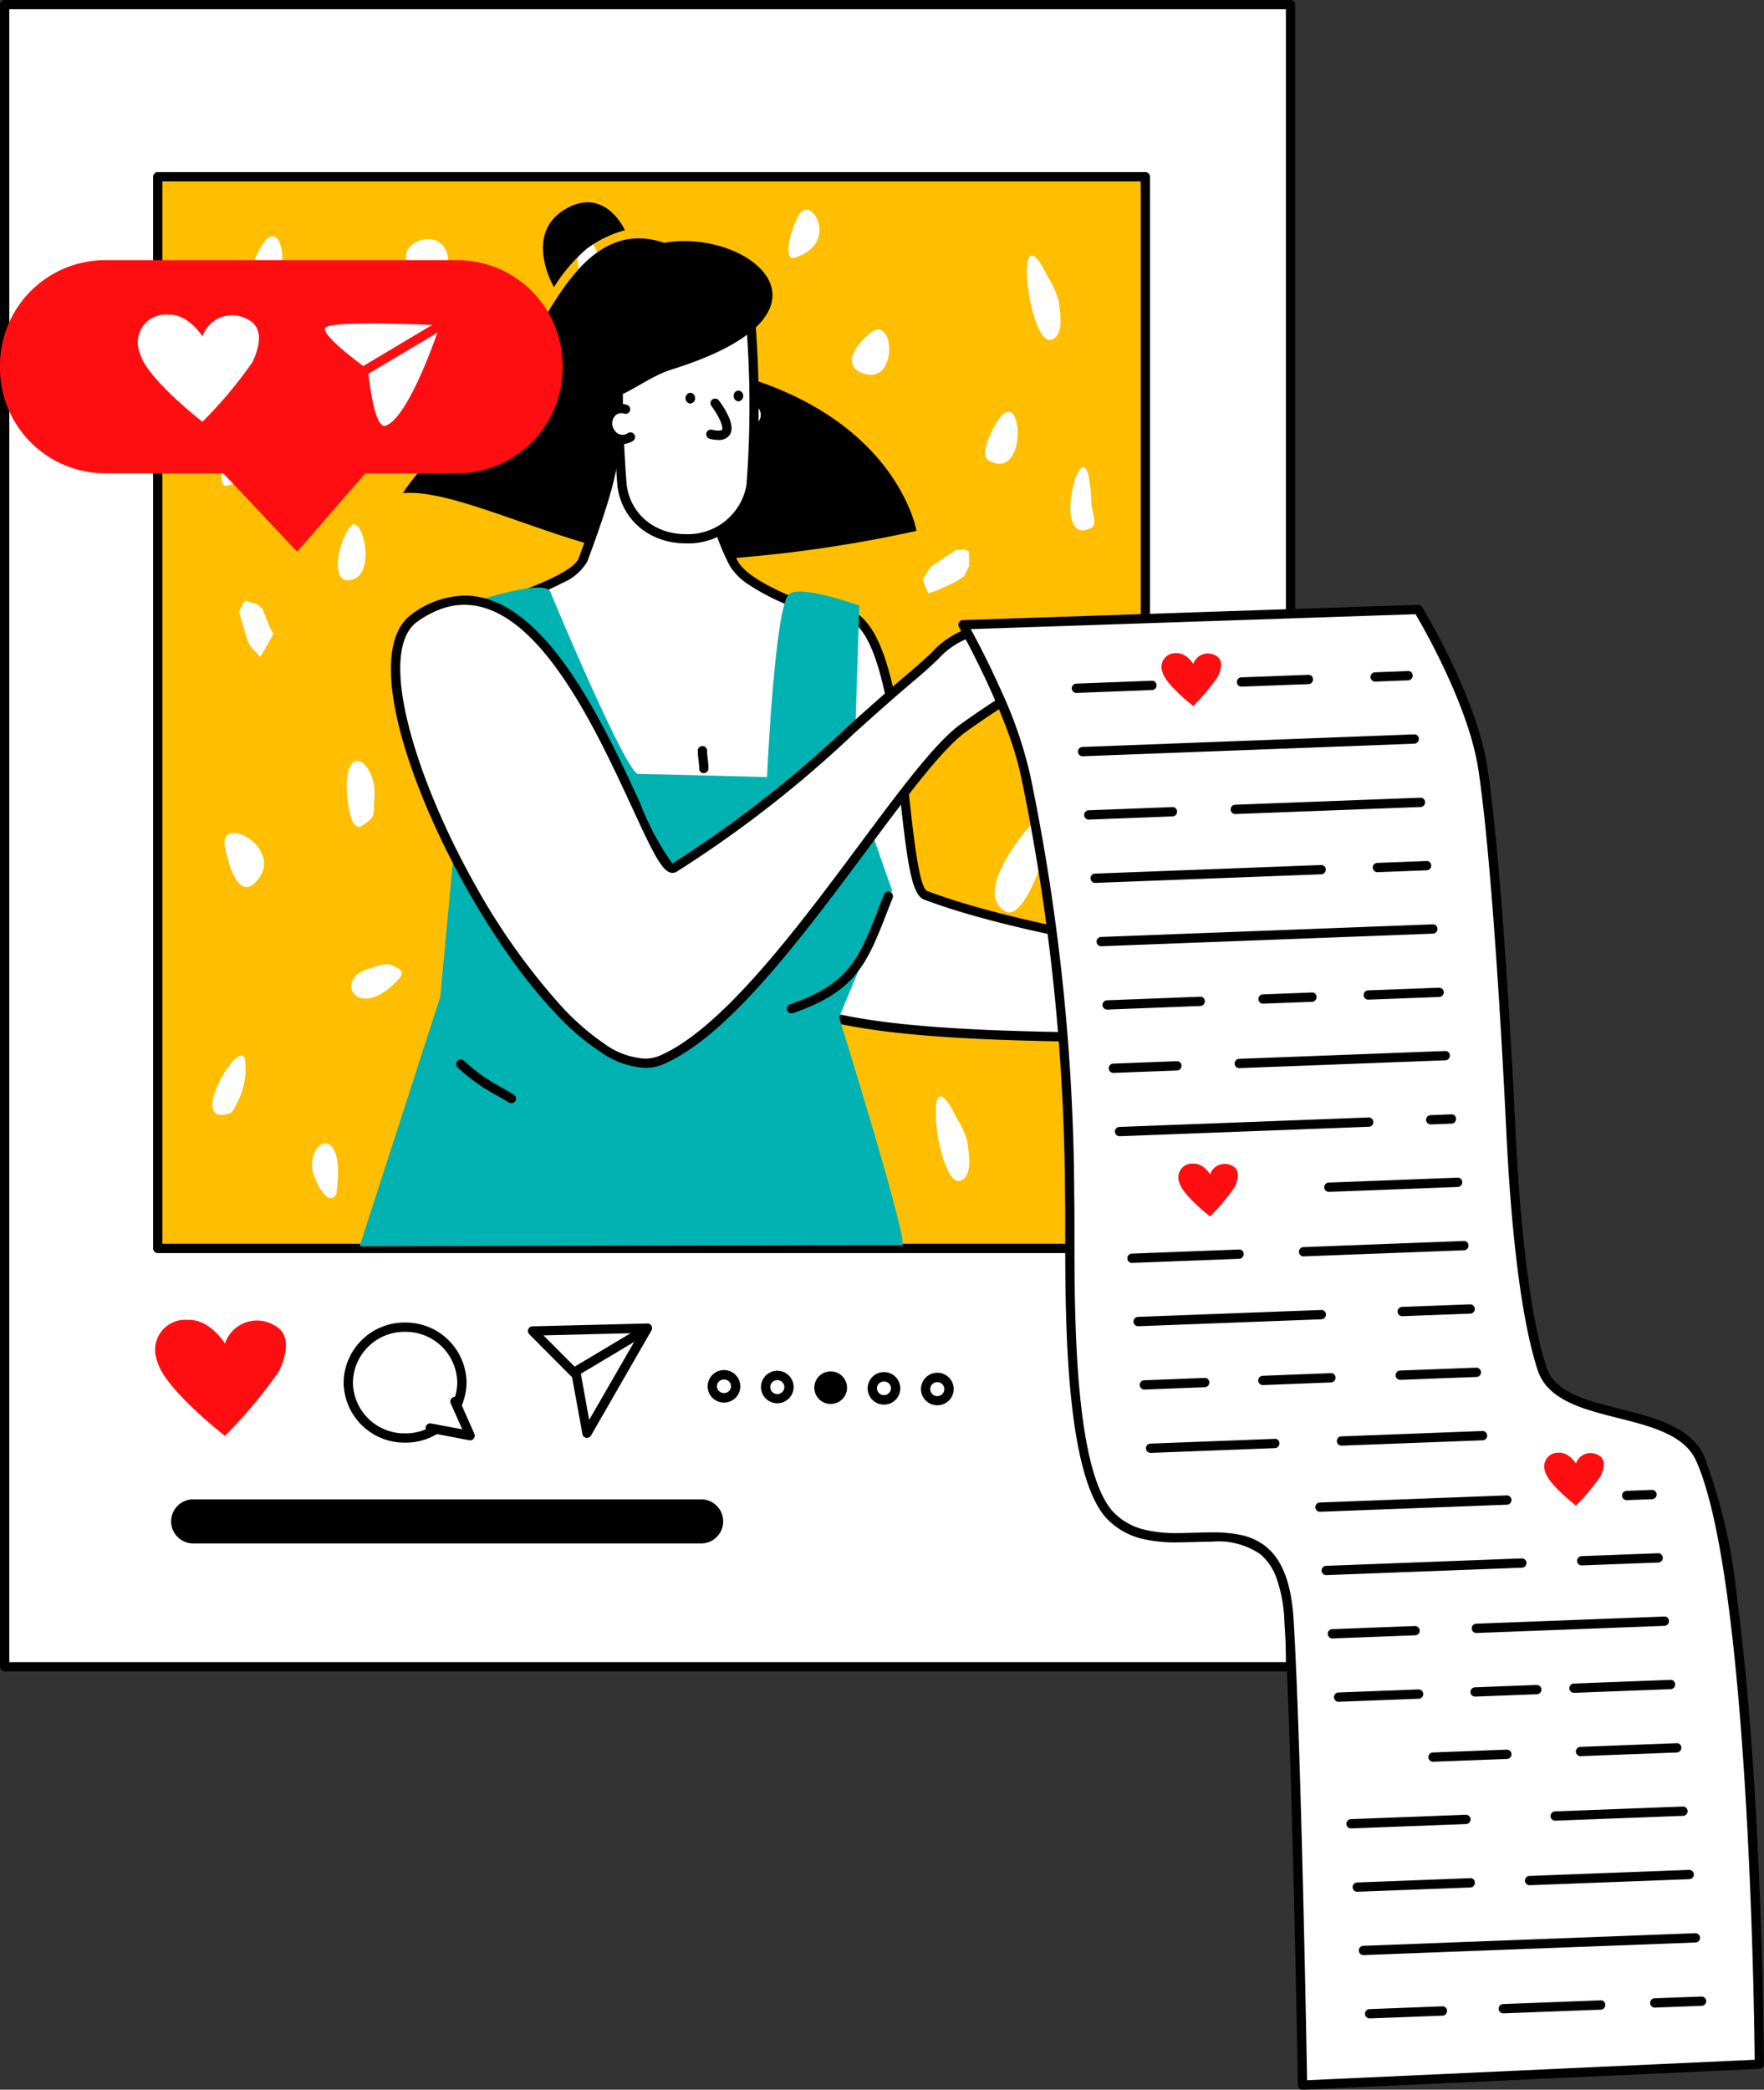 <svg xmlns="http://www.w3.org/2000/svg" xmlns:xlink="http://www.w3.org/1999/xlink" width="102.367" height="121.269" viewBox="0 0 102.367 121.269"><rect x="0" y="0" width="102.367" height="121.269" fill="#333333" stroke="none"/><defs><style>.a{fill:none;}.b{fill:#fff;}.c{fill:#ffbe00;}.d{fill:#ff0e11;}.e{fill:#fdfdfd;}.f{fill:#00b2b2;}.g{fill:#7394e3;}.h{clip-path:url(#a);}.i{clip-path:url(#b);}</style><clipPath id="a"><path class="a" d="M0,0H46.751V86.171H0Z"/></clipPath><clipPath id="b"><path class="a" d="M0,0H32.645V12.373H0Z"/></clipPath></defs><path class="b" d="M0,96.454H74.646V0H0Z" transform="translate(0.265 0.346)"/><g transform="translate(0 0)"><path d="M74.891,96.992H.269A.27.27,0,0,1,0,96.722V.27A.27.27,0,0,1,.269,0H74.891a.27.27,0,0,1,.27.27V96.722A.27.27,0,0,1,74.891,96.992ZM.539.539V96.453H74.622V.539Z"/><path class="c" d="M0,62.191H57.311V0H0Z" transform="translate(9.155 10.258)"/><path d="M57.58,62.73H.269A.27.27,0,0,1,0,62.461V.27A.27.27,0,0,1,.269,0H57.58a.27.27,0,0,1,.269.27V62.461A.27.27,0,0,1,57.58,62.73ZM.539.539V62.191H57.311V.539Z" transform="translate(8.886 9.988)"/><path class="b" d="M.692,6.045C-1.086,5.208,1,2.237,2.044,1.059c.288-.328.556-1.317.851-1,.9.983-1.061,6.52-2.2,5.981" transform="translate(57.723 46.873)"/><path class="b" d="M1.533,4.849C.126,5.727-.923-3.235,1.227,1.277a4.541,4.541,0,0,1,.638,1.462c.061.709.272,1.733-.332,2.11" transform="translate(33.481 13.465)"/><path class="b" d="M1.533,4.849C.126,5.727-.923-3.235,1.227,1.277a4.536,4.536,0,0,1,.638,1.462c.061.709.272,1.733-.332,2.11" transform="translate(59.592 14.824)"/><path class="b" d="M1.533,4.848C.126,5.727-.923-3.235,1.227,1.277a4.528,4.528,0,0,1,.638,1.462c.061.709.272,1.733-.332,2.11" transform="translate(54.296 63.627)"/><path class="d" d="M4.013,1.369A1.962,1.962,0,0,1,6.867.306c.973.493.759,1.652.288,2.661A27.349,27.349,0,0,1,4.012,6.73S.471,3.979.09,2.4A1.744,1.744,0,0,1,1.86,0C3.138-.065,4.013,1.369,4.013,1.369" transform="translate(9.041 76.596)"/><path class="b" d="M0,3.216A3.257,3.257,0,0,1,3.3,0a3.257,3.257,0,0,1,3.3,3.216A3.257,3.257,0,0,1,3.3,6.432,3.257,3.257,0,0,1,0,3.216" transform="translate(20.211 77.017)"/><path d="M3.566,6.971A3.531,3.531,0,0,1,0,3.485,3.531,3.531,0,0,1,3.566,0,3.531,3.531,0,0,1,7.133,3.485,3.531,3.531,0,0,1,3.566,6.971Zm0-6.432A2.991,2.991,0,0,0,.539,3.485,2.991,2.991,0,0,0,3.566,6.432,2.991,2.991,0,0,0,6.594,3.485,2.991,2.991,0,0,0,3.566.539Z" transform="translate(19.941 76.748)"/><path class="b" d="M1.441,0l.887,2L0,1.552" transform="translate(24.954 81.315)"/><path d="M2.6,2.535a.268.268,0,0,1-.051,0L.219,2.087a.27.27,0,0,1,.1-.53L2.142,1.9,1.464.379A.27.27,0,0,1,1.956.16l.887,2a.27.27,0,0,1-.246.379" transform="translate(24.685 81.045)"/><path class="b" d="M0,.165,6.667,0,3.159,6.1l-.61-3.382Z" transform="translate(30.905 77.074)"/><path d="M3.428,6.638a.251.251,0,0,1-.046,0,.27.27,0,0,1-.219-.218l-.6-3.3L.079.626A.27.27,0,0,1,.263.165L6.93,0h.014a.261.261,0,0,1,.225.132A.271.271,0,0,1,7.17.4L3.662,6.5A.27.27,0,0,1,3.428,6.638ZM6.464.551h0L.9.689l2.1,2.106a.271.271,0,0,1,.075.143l.479,2.657L6.464.551Z" transform="translate(30.636 76.804)"/><path class="b" d="M0,2.384,3.99,0" transform="translate(33.343 77.239)"/><path d="M.27,2.923a.27.27,0,0,1-.138-.5L4.122.038A.269.269,0,0,1,4.4.5L.407,2.885a.266.266,0,0,1-.138.038" transform="translate(33.074 76.97)"/><path class="b" d="M0,.669A.673.673,0,0,1,.678,0a.674.674,0,0,1,.678.669.674.674,0,0,1-.678.67A.674.674,0,0,1,0,.669" transform="translate(41.335 79.785)"/><path d="M.947,1.878A.944.944,0,0,1,0,.938a.947.947,0,0,1,1.895,0A.945.945,0,0,1,.947,1.878Zm0-1.339a.4.4,0,0,0-.408.4.409.409,0,0,0,.817,0A.4.4,0,0,0,.947.539Z" transform="translate(41.066 79.515)"/><path class="b" d="M0,.669A.674.674,0,0,1,.678,0a.674.674,0,0,1,.678.669.673.673,0,0,1-.678.669A.673.673,0,0,1,0,.669" transform="translate(44.43 79.824)"/><path d="M.947,1.878A.944.944,0,0,1,0,.939a.947.947,0,0,1,1.894,0A.944.944,0,0,1,.947,1.878Zm0-1.339a.4.4,0,0,0-.408.4.408.408,0,0,0,.817,0A.4.4,0,0,0,.947.539Z" transform="translate(44.161 79.554)"/><path d="M0,.669A.674.674,0,0,1,.679,0a.674.674,0,0,1,.678.669.674.674,0,0,1-.678.67A.674.674,0,0,1,0,.669" transform="translate(47.525 79.863)"/><path d="M.948,1.879A.945.945,0,0,1,0,.939a.948.948,0,0,1,1.9,0A.945.945,0,0,1,.948,1.879Zm0-1.339a.4.4,0,0,0-.409.4.409.409,0,0,0,.818,0A.4.4,0,0,0,.948.539Z" transform="translate(47.255 79.593)"/><path class="b" d="M0,.669A.674.674,0,0,1,.678,0a.674.674,0,0,1,.678.669.674.674,0,0,1-.678.669A.674.674,0,0,1,0,.669" transform="translate(50.62 79.902)"/><path d="M.948,1.878A.945.945,0,0,1,0,.939a.947.947,0,0,1,1.895,0A.944.944,0,0,1,.948,1.878Zm0-1.339a.4.4,0,0,0-.409.4.409.409,0,0,0,.817,0A.4.4,0,0,0,.948.539Z" transform="translate(50.35 79.632)"/><path class="b" d="M0,.67A.674.674,0,0,1,.678,0a.674.674,0,0,1,.679.67.674.674,0,0,1-.679.669A.674.674,0,0,1,0,.67" transform="translate(53.714 79.941)"/><path d="M.948,1.878A.944.944,0,0,1,0,.939a.948.948,0,0,1,1.9,0A.945.945,0,0,1,.948,1.878Zm0-1.339a.4.4,0,0,0-.409.4.409.409,0,0,0,.818,0A.405.405,0,0,0,.948.539Z" transform="translate(53.445 79.671)"/><path d="M1.278,0H30.755a1.279,1.279,0,0,1,0,2.559H1.278A1.279,1.279,0,0,1,1.278,0" transform="translate(9.933 87.008)"/><path class="b" d="M2.372.059c-.434-.173-.9.077-1.348.2-2.032.549-.775,3.02,1.459.882.58-.554.675-.765-.111-1.078" transform="translate(20.38 55.956)"/><path class="b" d="M1.846,2.816C.908,3.827.347,2.272.042.918c-.493-2.188,3.587-.024,1.8,1.9" transform="translate(13.028 48.337)"/><path class="b" d="M.9,3.76C.231,4.212,0,2.325,0,1.521-.009-1.188,1.764.172,1.609,2.108,1.521,3.211,1.743,3.186.9,3.76" transform="translate(20.12 44.156)"/><path class="b" d="M.967,3.363C-1.6,4.171,1.73-1.389,1.9.333a4.282,4.282,0,0,1-.385,2.241c-.162.285-.283.705-.551.79" transform="translate(12.33 61.254)"/><path class="b" d="M.208,2.822c-.355-.2-.18-.849-.025-1.227,1.933-4.719,2.575,2.68.025,1.227" transform="translate(57.172 23.897)"/><path class="b" d="M0,1.744l.463-.721L.632.9,1.9.044,2.447,0,2.7.126l0,.423,0,.423-.295.593-.464.3-1.1.512-.507.171" transform="translate(53.534 31.886)"/><path class="b" d="M1.176,3.539C-1.134,4.621.586-2.038,1.082.64a9.6,9.6,0,0,1,.132,1.438c.016.487.4,1.254-.037,1.46" transform="translate(62.117 27.117)"/><path class="b" d="M.393,2.786C-.411,3.04.2.987.637.267,1.334-.874,3,1.962.393,2.786" transform="translate(45.749 12.159)"/><path class="b" d="M.392,2.786C-.411,3.04.2.987.638.267,1.334-.874,3,1.962.392,2.786" transform="translate(12.86 25.386)"/><path class="b" d="M.963,3.16C-.474,3.755-.085,1.149.721.135,1.391-.709,2.2,2.65.963,3.16" transform="translate(19.603 30.433)"/><path class="e" d="M.733,3.035c-.722.041-.889-.568-.6-1.352,1.646-4.414,2.617,1.238.6,1.352" transform="translate(14.512 13.714)"/><path class="b" d="M1.236,3.256.684,2.665l-.17-.3L0,.636.252.127.421,0l.635.209.3.253.426,1.056.213.423" transform="translate(13.869 34.863)"/><path class="b" d="M0,1.614l.21-.424L.462.682,1.856,0l.678.336.045.762L1.9,2.031l-.928.6" transform="translate(19.287 22.737)"/><path class="b" d="M.632,2.546C-.4,2.183-.107,1.19,1.048.216,2.48-.991,2.731,3.284.632,2.546" transform="translate(49.435 19.12)"/><path class="b" d="M1.46,2.573a2.673,2.673,0,0,1-1.081-.8C-1.315.057,3.273-1.384,2.327,2.316c-.075.292-.576.338-.866.257" transform="translate(23.564 13.876)"/><path class="b" d="M.9,3.13a2.379,2.379,0,0,1-.663-.974C-.807.07,2.008-1.683,1.427,2.817A.36.36,0,0,1,.9,3.13" transform="translate(18.107 66.352)"/></g><g transform="translate(20.868 11.743)"><path class="b" d="M5.844.053c3.809.794,3.128,15.775,4.691,16.364,5.99,2.255,15.933,3.52,21.511,4.648s6.743,8.087,5.6,8.586c-.661.288-1.8-3.185-6.136-4.4s-23.322.42-29.159-2.7S3.4,7.653,3.4,7.653,2.034-.741,5.844.053" transform="translate(22.311 23.792)"/><path d="M37.828,30.21c-.332,0-.644-.377-1.075-.9A9.63,9.63,0,0,0,31.7,25.778c-1.625-.456-5.394-.5-9.758-.56h-.009c-7.031-.091-15.781-.2-19.447-2.165A4.457,4.457,0,0,1,.248,20.221a8.839,8.839,0,0,1-.111-3.684,20.229,20.229,0,0,1,1.019-3.828A33.57,33.57,0,0,1,3.388,7.87a21.488,21.488,0,0,1-.224-3.357,10.475,10.475,0,0,1,.26-2.266A3.5,3.5,0,0,1,4.3.527,1.861,1.861,0,0,1,5.626,0a2.674,2.674,0,0,1,.544.059c2.522.526,3.178,6.377,3.7,11.08.256,2.284.574,5.126,1.027,5.3,4.35,1.638,10.9,2.767,16.16,3.675l.012,0c1.945.335,3.782.652,5.3.958,4.068.822,5.925,4.7,6.181,7.114.113,1.065-.08,1.787-.529,1.983A.473.473,0,0,1,37.828,30.21ZM5.628.539a1.326,1.326,0,0,0-.96.377C3.1,2.416,3.9,7.656,3.934,7.878h0a.266.266,0,0,1-.033.179C3.857,8.134-.485,15.638.767,20.075a3.937,3.937,0,0,0,1.978,2.5c3.549,1.9,12.226,2.011,19.2,2.1h.011c4.4.056,8.2.1,9.9.58a10.111,10.111,0,0,1,5.318,3.708l.009.011a3.159,3.159,0,0,0,.663.691c.082-.046.275-.47.173-1.427-.239-2.251-1.967-5.878-5.751-6.643-1.5-.3-3.338-.62-5.282-.955h0c-5.287-.912-11.866-2.046-16.267-3.7-.727-.274-.971-2.157-1.372-5.741C8.857,6.908,8.2,1.033,6.059.587A2.14,2.14,0,0,0,5.628.539Z" transform="translate(22.04 23.522)"/><path d="M17.768,1.753C10.54-3.935,8.361,5.8,5.684,8.594,3.189,11.2.978,13.235,0,14.786c3.585-.333,10.776,4.047,16.759,3.92a77.475,77.475,0,0,0,13.048-1.731s-.98-5.88-9.25-8.7" transform="translate(2.51 2.09)"/><path class="b" d="M17.692,11.46a14.738,14.738,0,0,1-1.355-4.147c-.677-2.971-1.5-6.129-1.5-6.129L11.148,0c-.475,5.185.149,4.993-2.188,11.278C8.326,12.983,0,14.96,0,14.96s.992,7.167.958,7.686C.177,34.311,18.773,35.374,18.773,35.374l5.289-20.607S18.579,13.2,17.692,11.46" transform="translate(4.007 9.466)"/><path d="M19.042,35.912h-.017a36.4,36.4,0,0,1-6.035-1c-3.041-.769-7.2-2.287-9.724-5.148A9.107,9.107,0,0,1,.959,22.9c.024-.355-.574-4.87-.956-7.631a.268.268,0,0,1,.2-.3c3.165-.751,8.344-2.37,8.77-3.514,1.773-4.768,1.83-5.795,1.966-8.276V3.161c.044-.8.094-1.7.206-2.917a.268.268,0,0,1,.12-.2A.272.272,0,0,1,11.418,0,.269.269,0,0,1,11.5.013L15.191,1.2a.269.269,0,0,1,.178.189c.007.025.833,3.211,1.5,6.137l.109.491A13.075,13.075,0,0,0,18.2,11.607c.683,1.343,4.709,2.743,6.2,3.169a.269.269,0,0,1,.187.326L19.3,35.709A.269.269,0,0,1,19.042,35.912ZM11.656.628c-.091,1.047-.135,1.858-.175,2.573v0c-.14,2.54-.2,3.591-2,8.435a2.994,2.994,0,0,1-1.437,1.246,19.011,19.011,0,0,1-2.67,1.136c-1.951.689-4.01,1.216-4.8,1.41.161,1.165.96,7,.926,7.5a8.587,8.587,0,0,0,2.172,6.478,13.491,13.491,0,0,0,3.965,2.964,24.9,24.9,0,0,0,4.649,1.786,36.665,36.665,0,0,0,6.555,1.2L24.006,15.22a29.011,29.011,0,0,1-3.249-1.2,12.574,12.574,0,0,1-1.861-1,3.44,3.44,0,0,1-1.174-1.165,13.511,13.511,0,0,1-1.27-3.721l-.109-.488c-.578-2.54-1.263-5.217-1.459-5.977Z" transform="translate(3.738 9.197)"/><path class="f" d="M29,1.045l-.327,10.186,2.226,6.34-3.076,7.367S31.954,38.2,31.482,38.17C31.1,38.144,0,38.232,0,38.232L4.683,23.751,6.819.774S10.765-.54,11.073.256,15.579,11,16.183,10.819c.049-.015,7.46.181,7.46.181S24.093,1.031,24.928.38C25.639-.175,29,1.045,29,1.045" transform="translate(0 22.352)"/><path class="b" d="M0,1.671c1.035.576,1.781-1,.9-1.56A.779.779,0,0,0,.187.064" transform="translate(22.254 11.467)"/><path d="M.707,2.334a1.161,1.161,0,0,1-.569-.158A.269.269,0,1,1,.4,1.706.538.538,0,0,0,1.179,1.5.641.641,0,0,0,1.025.609.509.509,0,0,0,.562.582a.269.269,0,1,1-.211-.5,1.038,1.038,0,0,1,.961.066,1.17,1.17,0,0,1,.331,1.618,1.107,1.107,0,0,1-.935.563" transform="translate(21.984 11.197)"/><path class="b" d="M7.492,2.134a60.882,60.882,0,0,1,.217,11.575A3.685,3.685,0,0,1,3.9,16.78,3.551,3.551,0,0,1,.21,13.461,71.088,71.088,0,0,1,.146,3.594,5.456,5.456,0,0,1,2.646.441C4.462-.688,7.335.524,7.492,2.134" transform="translate(15.003 2.738)"/><path d="M4.168,17.317H4.147a4.286,4.286,0,0,1-1.333-.212,3.935,3.935,0,0,1-1.225-.651A3.711,3.711,0,0,1,.21,13.75,70.96,70.96,0,0,1,.152,3.8,5.752,5.752,0,0,1,2.773.48,3.386,3.386,0,0,1,4.566,0,4.255,4.255,0,0,1,6.438.442,2.61,2.61,0,0,1,8.029,2.375a60.908,60.908,0,0,1,.215,11.642A3.943,3.943,0,0,1,4.168,17.317ZM4.565.537a2.846,2.846,0,0,0-1.507.4A5.2,5.2,0,0,0,.678,3.921a71.342,71.342,0,0,0,.07,9.787,3.188,3.188,0,0,0,1.19,2.327A3.4,3.4,0,0,0,3,16.6a3.713,3.713,0,0,0,1.151.183h.018a3.448,3.448,0,0,0,3.547-2.843A60.42,60.42,0,0,0,7.493,2.427,2.093,2.093,0,0,0,6.2.925,3.713,3.713,0,0,0,4.565.537Z" transform="translate(14.734 2.47)"/><path d="M.7,2.392a2.228,2.228,0,0,1-.49-.064A.269.269,0,1,1,.329,1.8c.42.094.568.031.589,0,.1-.156-.2-.821-.609-1.368A.269.269,0,1,1,.737.107c.242.32,1,1.409.633,1.984a.75.75,0,0,1-.67.3" transform="translate(20.116 11.395)"/><path d="M.555.313A.3.3,0,0,0,.276,0,.3.3,0,0,0,0,.315.3.3,0,0,0,.279.627.3.3,0,0,0,.555.313" transform="translate(18.914 11.049)"/><path d="M.555.312A.3.3,0,0,0,.276,0,.3.3,0,0,0,0,.314.3.3,0,0,0,.279.627.3.3,0,0,0,.555.312" transform="translate(21.705 10.921)"/><path class="b" d="M1.325,1.649C.315,2.268-.5.721.361.128A.779.779,0,0,1,1.07.052" transform="translate(14.391 11.968)"/><path d="M1.132,2.332a1.113,1.113,0,0,1-.916-.524A1.17,1.17,0,0,1,.478.177,1.036,1.036,0,0,1,1.435.07a.269.269,0,0,1-.189.5A.512.512,0,0,0,.784.62a.641.641,0,0,0-.117.893.539.539,0,0,0,.787.177.269.269,0,0,1,.282.459,1.148,1.148,0,0,1-.6.183" transform="translate(14.121 11.697)"/><path class="g" d="M1.123.886c0-.047,0-.094.007-.141" transform="translate(20.527 12.781)"/><path d="M.34,8.276c.442,1.928,2.28-.2,4.258-.817C21.22,2.291-3.11-6.763.34,8.276" transform="translate(13.494 2.246)"/><path d="M.638,4.919S-1.248,1.713,1.466.3C3.672-.841,4.757,1.617,4.757,1.617A6.511,6.511,0,0,0,2.542,2.693a9.514,9.514,0,0,0-1.9,2.226" transform="translate(10.64 0)"/><path class="b" d="M1.124,1.011c8.3-5.813,13.6,15.381,15.037,14.523C21.653,12.248,25.651,8.055,30,4.39c1.969-1.657,1.877-2.056,3.737-2.623,2.252-.687,8.788.071,7.449.752a57.592,57.592,0,0,0-8.245,4.9c-3.654,2.64-11.428,16.636-17.506,19.262S-3.932,4.553,1.124,1.011" transform="translate(2.09 23.087)"/><path d="M14.768,27.406a4.875,4.875,0,0,1-2.524-.869,14.43,14.43,0,0,1-2.719-2.323,30.557,30.557,0,0,1-2.7-3.348,44.533,44.533,0,0,1-2.476-3.945C.859,10.678-1.6,3.051,1.244,1.058A5.286,5.286,0,0,1,4.28,0,4.463,4.463,0,0,1,5.44.156c4.04,1.09,7.048,7.606,9.039,11.917l0,.01a15.734,15.734,0,0,0,1.852,3.465,66.879,66.879,0,0,0,10.23-7.991l.053-.048c1.135-1.016,2.309-2.066,3.486-3.056.552-.464.942-.831,1.256-1.126l.025-.024a5.113,5.113,0,0,1,2.55-1.524,10.725,10.725,0,0,1,2.79-.275,21.287,21.287,0,0,1,3.343.252,6.977,6.977,0,0,1,1.228.3c.332.123.53.259.588.4.033.082.108.364-.3.57l-.326.165h0A56.319,56.319,0,0,0,33.378,7.9c-1.393,1.006-3.416,3.725-5.758,6.873-3.763,5.057-8.028,10.789-11.8,12.418A2.63,2.63,0,0,1,14.768,27.406ZM4.265.535h0a4.017,4.017,0,0,0-1.348.24A5.784,5.784,0,0,0,1.553,1.5c-2.43,1.7-.132,9.08,3.264,15.158A38.224,38.224,0,0,0,9.776,23.7a14.646,14.646,0,0,0,2.6,2.3,4.452,4.452,0,0,0,2.363.871,2.175,2.175,0,0,0,.868-.174c3.639-1.573,8.042-7.49,11.58-12.245h0c2.368-3.183,4.414-5.933,5.874-6.988a56.8,56.8,0,0,1,7.956-4.754l.234-.118a16.87,16.87,0,0,0-4.68-.56,9.167,9.167,0,0,0-2.477.26,4.594,4.594,0,0,0-2.338,1.4l-.013.012c-.321.3-.721.678-1.291,1.158-1.2,1.009-2.382,2.069-3.526,3.094l0,0a67.094,67.094,0,0,1-10.349,8.072.449.449,0,0,1-.23.063.476.476,0,0,1-.14-.021c-.526-.162-1.059-1.275-2.213-3.776h0C12.041,8.078,9.1,1.7,5.3.676A3.965,3.965,0,0,0,4.266.536Z" transform="translate(1.816 22.819)"/><path d="M.269,7.066a.269.269,0,0,1-.088-.524C3.608,5.368,4.181,3.9,5.323.971c.1-.256.2-.523.314-.8a.269.269,0,1,1,.5.2c-.11.277-.213.543-.313.8C4.661,4.152,4.019,5.8.357,7.052a.275.275,0,0,1-.088.015" transform="translate(24.796 39.995)"/><path d="M3.212,2.548a.267.267,0,0,1-.14-.039c-.227-.138-.449-.267-.667-.394A10.7,10.7,0,0,1,.079.46.27.27,0,0,1,.46.078,10.246,10.246,0,0,0,2.677,1.649c.22.129.446.26.676.4a.269.269,0,0,1-.14.5" transform="translate(5.594 49.73)"/><path d="M.349,1.573A.27.27,0,0,1,.08,1.3,4.272,4.272,0,0,0,.042.817,4.662,4.662,0,0,1,0,.269a.269.269,0,0,1,.539,0A4.272,4.272,0,0,0,.577.756,4.669,4.669,0,0,1,.619,1.3a.27.27,0,0,1-.269.269" transform="translate(19.626 31.552)"/></g><g transform="translate(55.616 35.098)"><path class="b" d="M0,.886S2.885,5.959,3.638,9.671A121.932,121.932,0,0,1,6.183,34.007c.087,3.706-.416,15.933,2.465,18.68,3.389,3.23,9.771-2.153,10.266,5.942.457,7.476.788,27,.788,27l26.511-1.213s-.162-27.988-3.442-35.159c-1.478-3.231-8.13-2-9.172-5.209-1.165-3.585-1.623-9.982-1.8-13.688-.387-8.1-1.008-17.054-1.635-21.148S26.41,0,26.41,0Z" transform="translate(0.269 0.271)"/><g transform="translate(0 0)"><path class="a" d="M0,0H46.751V86.171H0Z"/><g class="h"><path d="M19.972,86.171a.269.269,0,0,1-.269-.265c-.014-.8-.34-19.672-.788-26.99a8.315,8.315,0,0,0-.455-2.436,3.221,3.221,0,0,0-.921-1.372,4.281,4.281,0,0,0-2.837-.741c-.314,0-.629.009-.963.019h0c-.338.01-.687.02-1.031.02a8.033,8.033,0,0,1-2.1-.222,4.2,4.2,0,0,1-1.873-1.032C6.195,50.735,6.2,41.432,6.2,36.434v-.094c0-.82,0-1.527-.012-2.057A121.521,121.521,0,0,0,3.644,10a19.2,19.2,0,0,0-.87-2.883c-.328-.87-.732-1.815-1.2-2.811C.772,2.594.042,1.3.035,1.29A.27.27,0,0,1,.26.887L26.67,0h.023a.264.264,0,0,1,.215.13c.129.211,3.164,5.216,3.791,9.315.67,4.377,1.285,13.808,1.638,21.175.17,3.555.628,10.05,1.788,13.617.478,1.472,2.322,1.936,4.274,2.427h0c2.014.507,4.1,1.031,4.884,2.753A32.754,32.754,0,0,1,45.2,57.78c.424,3.154.773,7.03,1.037,11.521.453,7.708.506,14.623.511,15.386a.268.268,0,0,1-.257.271L19.984,86.171ZM14.695,53.828a7.706,7.706,0,0,1,1.684.148,3.468,3.468,0,0,1,1.461.669c.958.769,1.485,2.155,1.613,4.238.425,6.96.748,24.733.783,26.737l25.975-1.188c-.028-2.857-.361-28.111-3.415-34.79-.68-1.486-2.635-1.978-4.526-2.454h0c-2.008-.505-4.084-1.027-4.655-2.783-1.119-3.443-1.6-9.382-1.814-13.758-.352-7.354-.965-16.765-1.632-21.12C29.614,5.909,27.04,1.411,26.529.545L.718,1.411c.355.65,1.053,1.974,1.745,3.528A24.888,24.888,0,0,1,4.17,9.888,121.929,121.929,0,0,1,6.722,34.271c.013.551.013,1.3.013,2.159h0c0,4.918,0,14.072,2.369,16.33a3.705,3.705,0,0,0,1.688.908,7.708,7.708,0,0,0,1.939.2c.327,0,.661-.01.983-.019h.008C14.083,53.836,14.384,53.828,14.695,53.828Z" transform="translate(0 0)"/></g></g><path class="b" d="M0,.84,3.84.694,4.391.673" transform="translate(6.839 4.004)"/><path d="M.269.707A.27.27,0,0,1,.259.168L4.649,0A.256.256,0,0,1,4.929.26.269.269,0,0,1,4.67.54L.279.707H.269" transform="translate(6.57 4.406)"/><path class="b" d="M0,.875,3.886.727" transform="translate(16.422 3.605)"/><path d="M.269.687A.27.27,0,0,1,.259.148L4.145,0A.256.256,0,0,1,4.424.26a.269.269,0,0,1-.259.28L.279.687H.269" transform="translate(16.153 4.062)"/><path class="b" d="M0,1.01,1.919.937" transform="translate(24.173 3.176)"/><path d="M.269.613A.27.27,0,0,1,.259.074L2.178,0A.254.254,0,0,1,2.457.26.269.269,0,0,1,2.2.54L.279.613H.269" transform="translate(23.904 3.843)"/><path class="b" d="M0,.73,19.254,0" transform="translate(7.198 7.788)"/><path d="M.269,1.269A.27.27,0,0,1,.259.73L19.513,0a.258.258,0,0,1,.279.259.269.269,0,0,1-.259.28L.279,1.269H.269" transform="translate(6.929 7.519)"/><path class="b" d="M0,.807,4.858.623" transform="translate(7.559 11.386)"/><path d="M.269.724A.27.27,0,0,1,.259.185L5.116,0A.258.258,0,0,1,5.4.26a.269.269,0,0,1-.259.28L.279.724H.269" transform="translate(7.29 11.739)"/><path class="b" d="M0,.408,10.754,0" transform="translate(16.058 11.463)"/><path d="M.269.947A.27.27,0,0,1,.259.408L11.013,0a.257.257,0,0,1,.279.259.269.269,0,0,1-.258.28L.279.947H.269" transform="translate(15.79 11.194)"/><path class="b" d="M0,.5,11.488.062,13.131,0" transform="translate(7.919 15.371)"/><path d="M.269,1.038A.27.27,0,0,1,.259.5L13.39,0a.258.258,0,0,1,.279.259.268.268,0,0,1-.258.279l-13.132.5H.269" transform="translate(7.65 15.1)"/><path class="b" d="M0,.945.317.933l2.549-.1" transform="translate(24.307 14.302)"/><path d="M.269.648A.27.27,0,0,1,.259.109L3.124,0A.257.257,0,0,1,3.4.26a.268.268,0,0,1-.259.279L.279.648H.269" transform="translate(24.038 14.868)"/><path class="b" d="M0,.731,12.751.247,14.7.173,19.254,0" transform="translate(8.278 18.813)"/><path d="M.269,1.27A.27.27,0,0,1,.259.731L19.513,0a.256.256,0,0,1,.279.259.269.269,0,0,1-.259.28L.279,1.27H.269" transform="translate(8.009 18.543)"/><path class="b" d="M0,.771l5.394-.2" transform="translate(8.639 22.447)"/><path d="M.269.746A.269.269,0,0,1,.259.207L5.652,0a.252.252,0,0,1,.279.259.268.268,0,0,1-.259.279L.279.745H.269" transform="translate(8.37 22.743)"/><path class="b" d="M0,.947,2.83.839" transform="translate(17.685 21.929)"/><path d="M.269.648A.269.269,0,0,1,.259.109L3.089,0A.255.255,0,0,1,3.368.26.268.268,0,0,1,3.11.54L.279.648H.269" transform="translate(17.416 22.498)"/><path class="b" d="M0,.86,4.1.7" transform="translate(23.792 21.784)"/><path d="M.269.695A.269.269,0,0,1,.259.156L4.359,0h.011a.269.269,0,0,1,.01.539L.279.694H.269" transform="translate(23.523 22.219)"/><path class="b" d="M0,.889,3.678.75" transform="translate(8.999 26.004)"/><path d="M.269.679A.269.269,0,0,1,.259.141L3.937,0A.256.256,0,0,1,4.216.26.268.268,0,0,1,3.957.54L.279.679H.269" transform="translate(8.73 26.484)"/><path class="b" d="M0,.453,11.948,0" transform="translate(16.305 26.164)"/><path d="M.269.993A.269.269,0,0,1,.259.454L12.206,0a.255.255,0,0,1,.279.259.269.269,0,0,1-.258.28L.279.993H.269" transform="translate(16.036 25.893)"/><path class="b" d="M0,.549,12.551.073,14.464,0" transform="translate(9.359 30.02)"/><path d="M.269,1.088A.269.269,0,0,1,.259.549L14.722,0h.01a.27.27,0,0,1,.01.539L.279,1.088H.269" transform="translate(9.09 29.75)"/><path class="b" d="M0,1.061l1.2-.045" transform="translate(27.415 28.823)"/><path d="M.269.585A.269.269,0,0,1,.259.047L1.456,0A.254.254,0,0,1,1.734.26a.269.269,0,0,1-.259.28L.279.585H.269" transform="translate(27.147 29.568)"/><path class="b" d="M0,.628,7.466.345" transform="translate(21.506 33.169)"/><path d="M.269.824A.269.269,0,0,1,.259.285L7.725,0A.253.253,0,0,1,8,.261a.269.269,0,0,1-.258.28L.279.823H.269" transform="translate(21.237 33.243)"/><path class="b" d="M0,.715,6.209.48" transform="translate(10.078 37.204)"/><path d="M.269.775A.269.269,0,0,1,.259.237L6.467,0A.254.254,0,0,1,6.746.26a.269.269,0,0,1-.259.28L.279.775H.269" transform="translate(9.81 37.413)"/><path class="b" d="M0,.5,9.3.149" transform="translate(20.037 37.04)"/><path d="M.269.894A.269.269,0,0,1,.259.355L9.554,0a.253.253,0,0,1,.279.259.269.269,0,0,1-.259.28L.279.893H.269" transform="translate(19.768 36.918)"/><path class="b" d="M0,.41l10.62-.4" transform="translate(10.438 41.185)"/><path d="M.269.943A.269.269,0,0,1,.259.4L10.879,0a.254.254,0,0,1,.279.259A.269.269,0,0,1,10.9.54L.279.943H.269" transform="translate(10.17 40.921)"/><path class="b" d="M0,.872,3.93.724" transform="translate(25.762 40.14)"/><path d="M.269.688A.269.269,0,0,1,.259.149L4.189,0H4.2a.269.269,0,0,1,.01.539L.279.688H.269" transform="translate(25.493 40.594)"/><path class="b" d="M0,.9,3.491.769" transform="translate(10.798 44.367)"/><path d="M.269.674A.269.269,0,0,1,.259.135L3.75,0a.252.252,0,0,1,.279.259.269.269,0,0,1-.259.28L.279.673H.269" transform="translate(10.53 44.865)"/><path class="b" d="M0,.872,3.938.722" transform="translate(17.674 44.137)"/><path d="M.269.69A.269.269,0,0,1,.259.152L4.2,0a.252.252,0,0,1,.279.259.269.269,0,0,1-.258.28L.279.69H.269" transform="translate(17.405 44.588)"/><path class="b" d="M0,.839,4.4.672" transform="translate(25.648 43.867)"/><path d="M.269.706A.269.269,0,0,1,.259.167L4.663,0h.011a.269.269,0,0,1,.01.539L.279.706H.269" transform="translate(25.379 44.269)"/><path class="b" d="M0,.646,7.2.373" transform="translate(11.158 48.298)"/><path d="M.269.814A.269.269,0,0,1,.259.276L7.462,0a.253.253,0,0,1,.279.259.269.269,0,0,1-.259.279L.279.814H.269" transform="translate(10.889 48.4)"/><path class="b" d="M0,.579,8.174.269" transform="translate(22.238 47.946)"/><path d="M.269.849A.269.269,0,0,1,.259.311L8.433,0h.01a.269.269,0,0,1,.011.539L.279.849H.269" transform="translate(21.969 47.945)"/><path class="b" d="M0,.411,10.832,0" transform="translate(20.991 51.951)"/><path d="M.269.95A.269.269,0,0,1,.259.411L11.09,0H11.1a.269.269,0,0,1,.01.539L.279.949H.269" transform="translate(20.722 51.682)"/><path class="b" d="M0,1.043,1.457.988" transform="translate(38.788 50.644)"/><path d="M.269.594A.269.269,0,0,1,.259.056L1.716,0h.011a.269.269,0,0,1,.01.539L.279.594H.269" transform="translate(38.519 51.362)"/><path class="b" d="M0,.431,6.409.187,11.356,0" transform="translate(21.351 55.607)"/><path d="M.269.971A.269.269,0,0,1,.259.432L11.615,0h.01a.27.27,0,0,1,.011.539L.279.97H.269" transform="translate(21.082 55.337)"/><path class="b" d="M0,.838,4.426.671" transform="translate(36.18 54.636)"/><path d="M.269.707A.269.269,0,0,1,.259.168L4.684,0h.011A.269.269,0,0,1,4.7.539L.279.706H.269" transform="translate(35.911 55.038)"/><path class="b" d="M0,.813,4.787.632" transform="translate(21.711 58.899)"/><path d="M.269.72A.269.269,0,0,1,.259.182L5.046,0h.01a.269.269,0,0,1,.01.539L.279.72H.269" transform="translate(21.442 59.261)"/><path class="b" d="M0,.414,10.9,0" transform="translate(30.064 58.982)"/><path d="M.269.954A.269.269,0,0,1,.259.415L11.16,0a.255.255,0,0,1,.279.259.269.269,0,0,1-.258.28L.279.953H.269" transform="translate(29.795 58.712)"/><path class="b" d="M0,.824,4.628.648" transform="translate(22.071 62.564)"/><path d="M.269.715A.269.269,0,0,1,.259.176L4.886,0H4.9a.269.269,0,0,1,.01.539L.279.714H.269" transform="translate(21.802 62.942)"/><path class="b" d="M0,.9,3.57.761" transform="translate(29.992 62.19)"/><path d="M.269.675A.269.269,0,0,1,.259.136L3.828,0h.01a.269.269,0,0,1,.011.539L.279.674H.269" transform="translate(29.723 62.682)"/><path class="b" d="M0,.757,5.595.545" transform="translate(35.73 62.112)"/><path d="M.269.753A.269.269,0,0,1,.259.214L5.853,0a.254.254,0,0,1,.279.259.269.269,0,0,1-.258.28L.279.752H.269" transform="translate(35.461 62.386)"/><path class="b" d="M0,.847,4.291.685" transform="translate(27.533 66.022)"/><path d="M.269.7A.269.269,0,0,1,.259.163L4.549,0h.011a.269.269,0,0,1,.01.539L.279.7H.269" transform="translate(27.264 66.437)"/><path class="b" d="M0,.758,5.576.546" transform="translate(36.109 65.786)"/><path d="M.269.753A.269.269,0,0,1,.259.214L5.834,0a.254.254,0,0,1,.279.259.269.269,0,0,1-.258.28L.279.752H.269" transform="translate(35.84 66.061)"/><path class="b" d="M0,.684,6.656.431" transform="translate(22.791 70.054)"/><path d="M.269.792A.269.269,0,0,1,.259.253L6.915,0h.01a.269.269,0,0,1,.011.539L.279.791H.269" transform="translate(22.522 70.215)"/><path class="b" d="M0,.633,7.4.352" transform="translate(34.64 69.655)"/><path d="M.269.82A.269.269,0,0,1,.259.281L7.663,0h.011a.269.269,0,0,1,.01.539L.279.819H.269" transform="translate(34.371 69.738)"/><path class="b" d="M0,.691,6.553.442" transform="translate(23.151 73.722)"/><path d="M.269.788A.269.269,0,0,1,.259.25L6.812,0A.253.253,0,0,1,7.09.26a.269.269,0,0,1-.258.28L.279.788H.269" transform="translate(22.882 73.894)"/><path class="b" d="M0,.5,9.252.153" transform="translate(33.153 73.529)"/><path d="M.269.89A.269.269,0,0,1,.259.351L9.51,0h.01a.269.269,0,0,1,.011.539L.279.89H.269" transform="translate(32.884 73.413)"/><path class="b" d="M0,.73,19.254,0" transform="translate(23.511 77.358)"/><path d="M.269,1.269A.269.269,0,0,1,.259.731L19.513,0h.01a.269.269,0,0,1,.01.539L.279,1.269H.269" transform="translate(23.242 77.088)"/><path class="b" d="M0,.852,4.217.692" transform="translate(23.871 80.911)"/><path d="M.269.7A.269.269,0,0,1,.259.161L4.475,0A.256.256,0,0,1,4.755.26.268.268,0,0,1,4.5.54L.279.7H.269" transform="translate(23.602 81.332)"/><path class="b" d="M0,.754,3.936.606,5.645.541" transform="translate(31.626 80.714)"/><path d="M.269.754A.269.269,0,0,1,.259.215L5.9,0A.254.254,0,0,1,6.182.26a.269.269,0,0,1-.258.28L.279.754H.269" transform="translate(31.358 80.984)"/><path class="b" d="M0,.957.329.944,2.706.854" transform="translate(40.419 80.179)"/><path d="M.269.642A.269.269,0,0,1,.259.1l2.7-.1h.011a.269.269,0,0,1,.01.539L.279.641H.269" transform="translate(40.151 80.763)"/><path class="d" d="M1.828.624a.893.893,0,0,1,1.3-.485c.443.225.346.754.132,1.214A12.464,12.464,0,0,1,1.827,3.069S.215,1.814.041,1.095A.8.8,0,0,1,.848,0c.582-.031.98.623.98.623" transform="translate(12.78 32.427)"/><path class="d" d="M1.828.624A.893.893,0,0,1,3.127.14c.443.224.346.753.132,1.213A12.455,12.455,0,0,1,1.827,3.069S.215,1.815.041,1.1A.8.8,0,0,1,.847,0c.581-.03.98.623.98.623" transform="translate(34.012 49.207)"/><path class="d" d="M1.828.624A.893.893,0,0,1,3.128.14c.443.225.345.753.131,1.213A12.468,12.468,0,0,1,1.827,3.069S.215,1.814.041,1.1A.8.8,0,0,1,.847,0c.582-.031.98.623.98.623" transform="translate(11.805 2.807)"/></g><g transform="translate(0 15.097)"><g transform="translate(0 0)"><path class="a" d="M0,0H32.645V12.373H0Z"/><g class="i"><path class="d" d="M26.53,0a6.108,6.108,0,0,1,6.115,6.1v.169a6.108,6.108,0,0,1-6.115,6.1H6.115A6.109,6.109,0,0,1,0,6.271V6.1A6.108,6.108,0,0,1,6.115,0Z" transform="translate(0)"/></g></g><path class="b" d="M6.36.283c.9.455.7,1.525.267,2.458A25.281,25.281,0,0,1,3.716,6.215S.437,3.675.083,2.218A1.612,1.612,0,0,1,1.723,0C2.906-.06,3.717,1.264,3.717,1.264A1.818,1.818,0,0,1,6.36.283Z" transform="translate(8.032 3.164)"/><path class="b" d="M.009.273C.188-.223,6.673.108,6.673.108S4.914,5.463,3.521,5.933C2.808,6.175,2.5,2.669,2.5,2.669S-.173.778.009.273" transform="translate(18.857 3.673)"/><path class="d" d="M.27,2.914a.269.269,0,0,1-.138-.5L4.119.038A.269.269,0,1,1,4.4.5L.407,2.876a.266.266,0,0,1-.138.038" transform="translate(21.033 3.677)"/><path class="d" d="M0,.194,6.1,6.67,11.915,0Z" transform="translate(11.14 10.246)"/></g></svg>